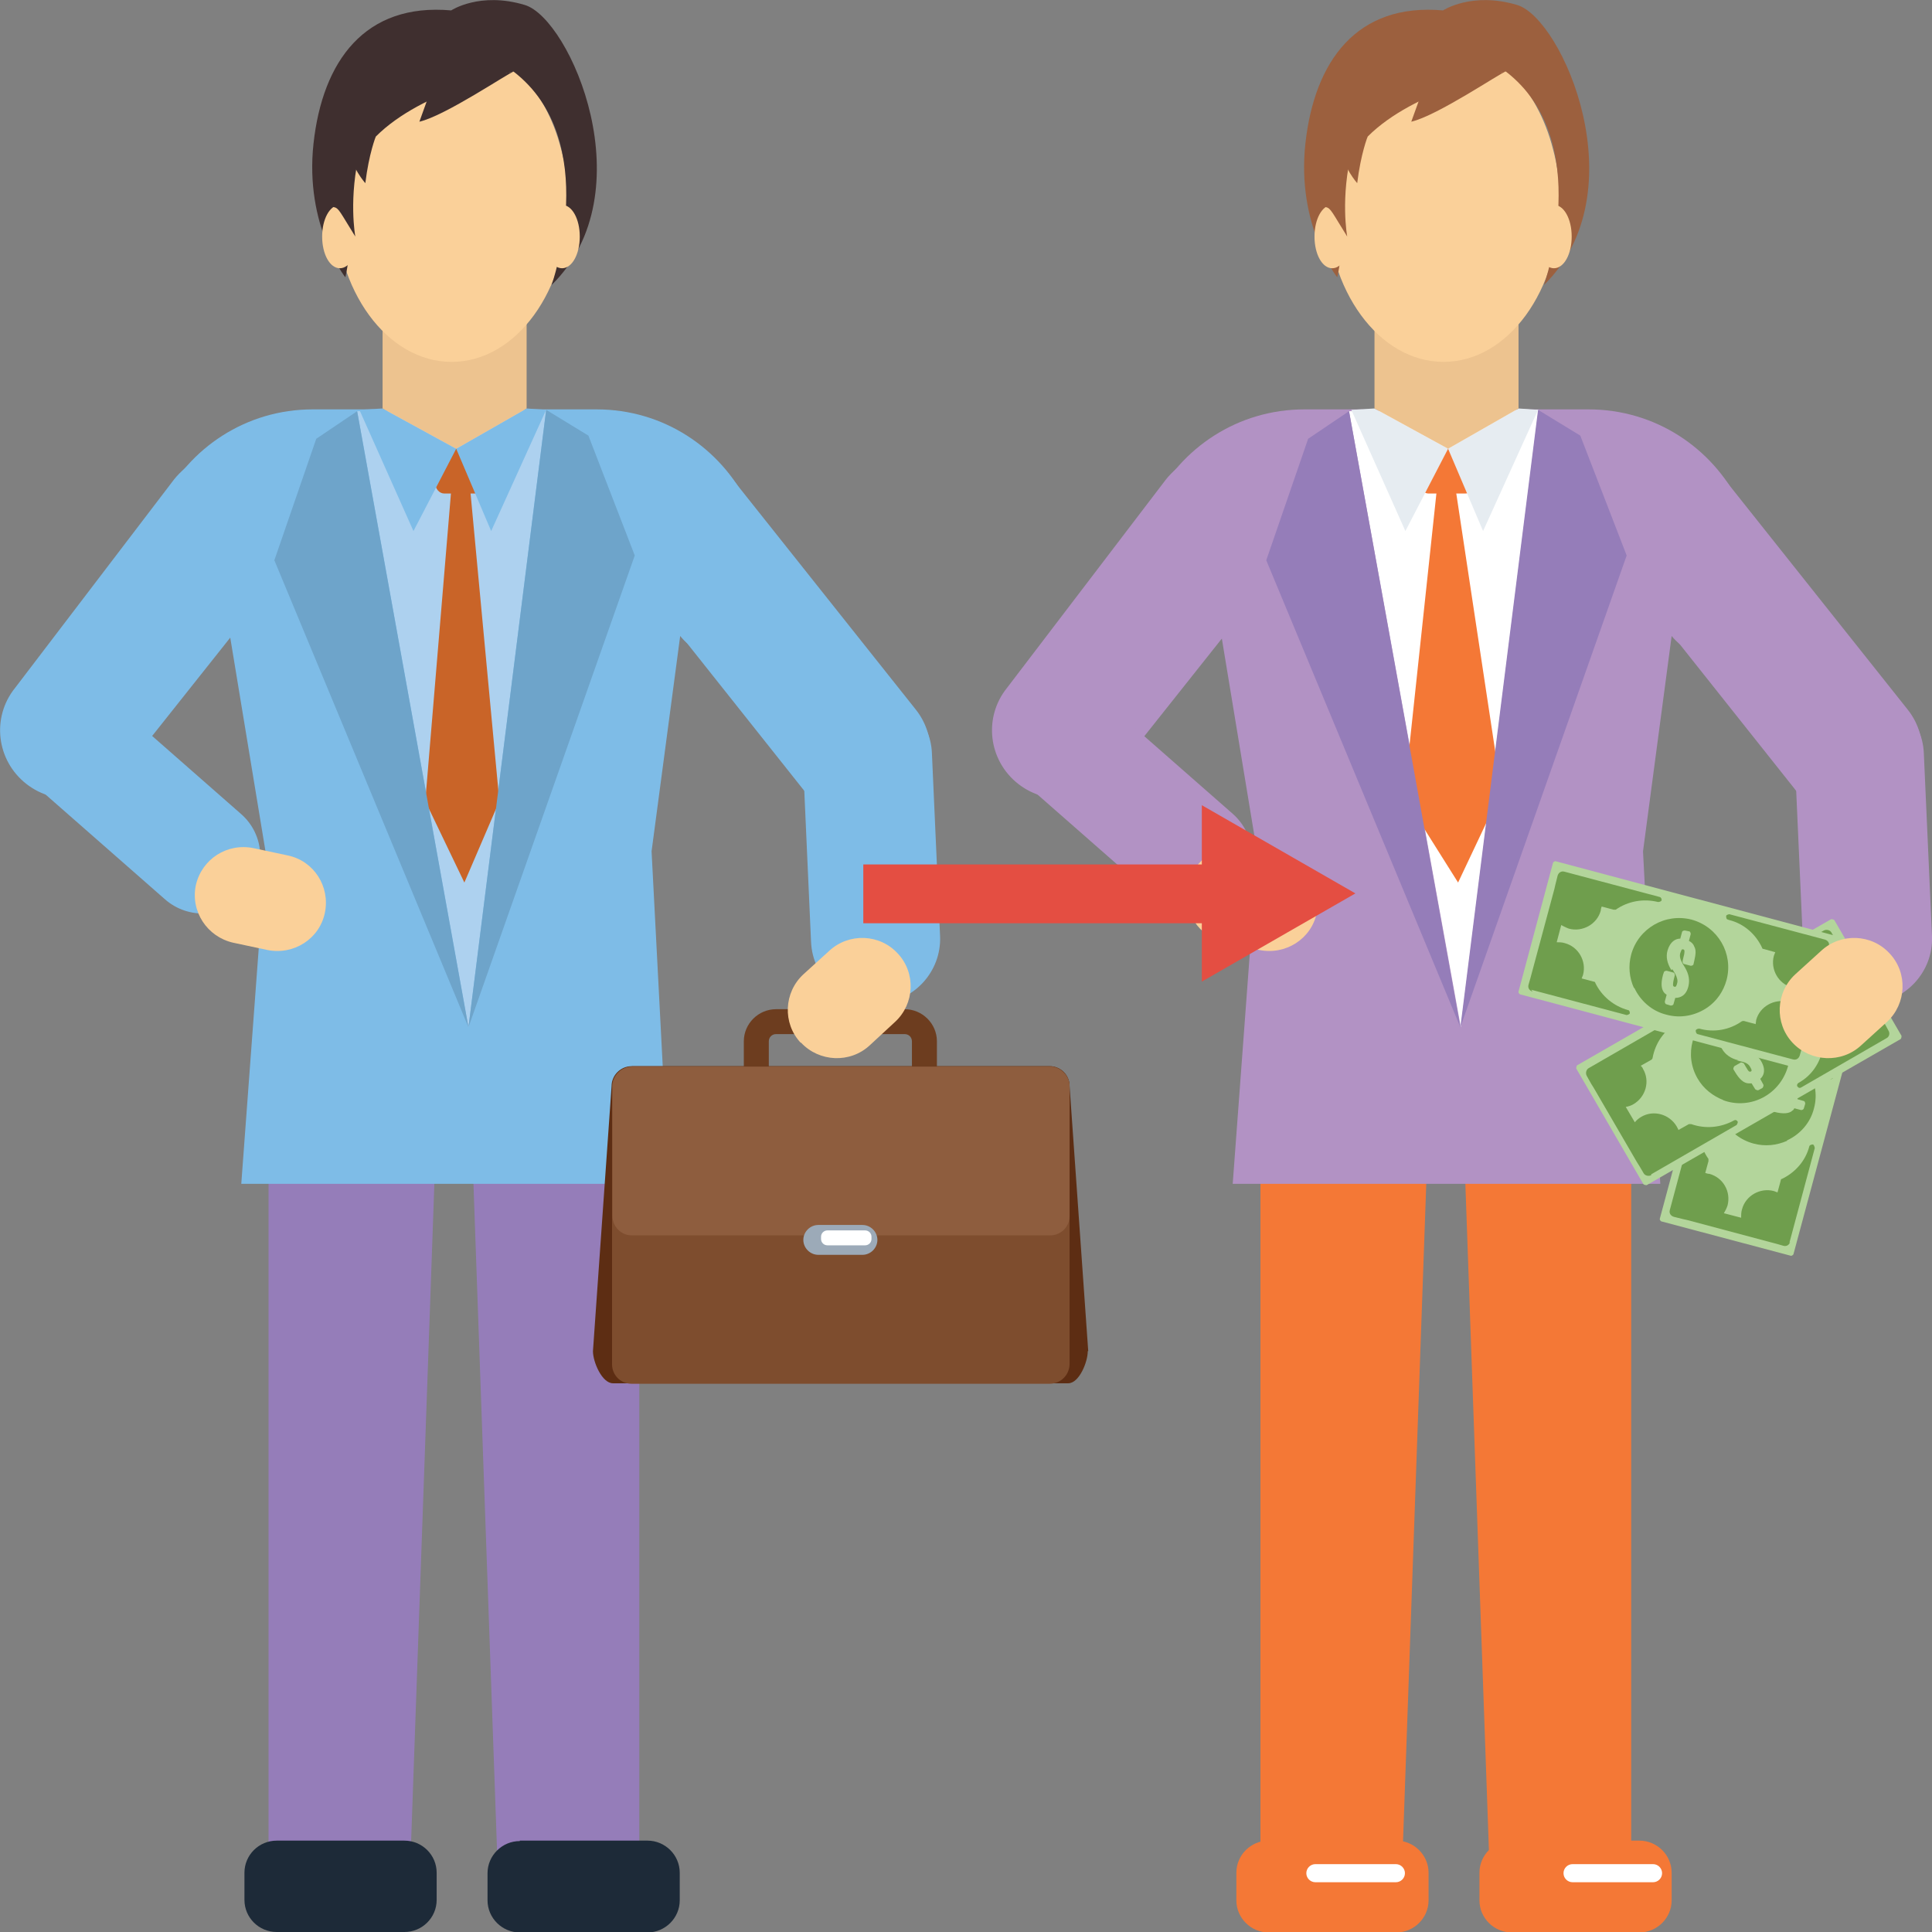 <svg width="78" height="78" viewBox="0 0 78 78" fill="none" xmlns="http://www.w3.org/2000/svg">
<rect x="0" y="0" width="78" height="78" fill="#808080" stroke="none"/>
<g clip-path="url(#clip0_142_1898)">
<path d="M10.841 35.904V38.26V45.712V76.32H16.528L17.61 45.712H19.041L20.124 76.32H25.81V45.712H25.866V35.904H10.841Z" fill="#957DB9"/>
<path d="M4.953 31.193C3.999 32.398 2.256 32.581 1.064 31.649C-0.147 30.7 -0.349 28.965 0.605 27.778L7.026 19.358C7.98 18.153 11.062 16.601 12.254 17.55C13.465 18.5 13.666 20.235 12.713 21.44L4.953 31.211V31.193Z" fill="#7EBCE7"/>
<path d="M31.717 22.171L30.195 20.326C29.076 18.08 26.783 16.528 24.086 16.528H12.621C9.943 16.528 7.631 18.08 6.531 20.326L5.008 22.171C4.182 23.175 4.329 24.637 5.338 25.458L5.999 25.988C6.989 26.791 8.475 26.664 9.282 25.659L10.731 34.444L9.741 47.794H27.003L26.306 34.37L27.461 25.677C28.269 26.682 29.755 26.81 30.745 26.006L31.405 25.477C32.396 24.655 32.543 23.194 31.736 22.189" fill="#7EBCE7"/>
<path d="M9.723 32.855C10.695 33.695 10.768 35.156 9.924 36.105C9.08 37.055 7.613 37.146 6.659 36.306L1.706 31.96C0.752 31.12 0.66 29.659 1.504 28.709C2.348 27.759 3.816 27.668 4.77 28.508L9.723 32.855Z" fill="#7EBCE7"/>
<path d="M32.616 32.051C33.57 33.256 35.313 33.439 36.505 32.508C37.716 31.558 37.918 29.823 36.964 28.636L29.443 19.176C28.489 17.97 26.508 17.477 25.297 18.427C24.086 19.377 23.884 21.112 24.838 22.317L32.598 32.087L32.616 32.051Z" fill="#7EBCE7"/>
<path d="M32.745 38.023C32.8 39.466 34.029 40.561 35.46 40.507C36.89 40.452 38.009 39.228 37.954 37.804L37.624 30.407C37.569 28.983 36.34 27.869 34.909 27.924C33.46 27.997 32.341 29.202 32.414 30.645L32.745 38.041V38.023Z" fill="#7EBCE7"/>
<path d="M7.906 35.74C8.145 34.681 9.172 34.023 10.236 34.242L11.612 34.535C12.676 34.754 13.336 35.795 13.116 36.854C12.896 37.913 11.85 38.571 10.787 38.352L9.411 38.059C8.365 37.822 7.686 36.799 7.906 35.74Z" fill="#FAD099"/>
<path d="M16.326 74.311H11.172C10.452 74.311 9.869 74.892 9.869 75.608V76.704C9.869 77.42 10.452 78 11.172 78H16.326C17.046 78 17.629 77.42 17.629 76.704V75.608C17.629 74.892 17.046 74.311 16.326 74.311Z" fill="#1D2A38"/>
<path d="M20.986 74.311H26.141C26.856 74.311 27.443 74.895 27.443 75.608V76.722C27.443 77.434 26.856 78.018 26.141 78.018H20.986C20.27 78.018 19.683 77.434 19.683 76.722V75.626C19.683 74.914 20.27 74.329 20.986 74.329V74.311Z" fill="#1D2A38"/>
<path d="M14.419 16.601L18.913 41.474L22.05 16.546L14.419 16.601Z" fill="#ADD1EF"/>
<path d="M19.794 19.505C19.794 19.742 19.628 19.925 19.427 19.925H17.941C17.739 19.925 17.574 19.742 17.574 19.505V18.537C17.574 18.299 17.739 18.117 17.941 18.117H19.427C19.628 18.117 19.794 18.299 19.794 18.537V19.505Z" fill="#C96428"/>
<path d="M18.418 18.117L16.693 21.44L14.51 16.546L15.446 16.491L18.418 18.117Z" fill="#7EBCE7"/>
<path d="M18.418 18.117L19.83 21.44L22.05 16.546L21.261 16.491L18.418 18.117Z" fill="#7EBCE7"/>
<path d="M18.216 19.797L17.17 32.343L18.748 35.631L20.16 32.343L18.986 19.797H18.216Z" fill="#C96428"/>
<path d="M11.062 22.628H11.08L18.913 41.475L14.419 16.601L12.768 17.715L11.08 22.609L11.062 22.628Z" fill="#6EA4CA"/>
<path d="M25.645 22.427H25.627L18.913 41.474L22.05 16.546L23.756 17.587L25.627 22.427H25.645Z" fill="#6EA4CA"/>
<path d="M21.261 16.491V12.711C21.261 12.473 21.169 12.254 21.023 12.072C20.839 11.871 20.582 11.743 20.289 11.743H16.418C16.143 11.743 15.905 11.852 15.721 12.035C15.556 12.218 15.446 12.437 15.446 12.711V16.491L18.418 18.117L21.261 16.491Z" fill="#EDC38F"/>
<path d="M13.52 8.164C13.52 11.725 15.629 14.61 18.234 14.61C20.839 14.61 22.93 11.725 22.93 8.164C22.93 7.415 22.839 6.703 22.655 6.027C22.013 3.507 20.27 1.717 18.234 1.717C16.198 1.717 14.437 3.507 13.795 6.027C13.611 6.703 13.52 7.415 13.52 8.164Z" fill="#FAD099"/>
<path d="M20.747 2.886C20.747 2.886 17.06 3.616 15.171 5.515C13.281 7.433 14.474 8.949 13.942 11.195C13.942 11.195 12.291 9.113 12.658 5.789C13.024 2.466 14.73 0.11 18.216 0.42C18.216 0.42 19.372 -0.347 21.188 0.201C23.022 0.749 26.086 7.762 22.27 11.506C22.27 11.506 24.343 5.662 20.729 2.886" fill="#3F2F2F"/>
<path d="M14.437 9.551C14.437 10.264 14.125 10.83 13.722 10.83C13.318 10.83 13.006 10.264 13.006 9.551C13.006 8.839 13.318 8.273 13.722 8.273C14.125 8.273 14.437 8.839 14.437 9.551Z" fill="#FAD099"/>
<path d="M23.407 9.551C23.407 10.264 23.096 10.83 22.692 10.83C22.288 10.83 21.977 10.264 21.977 9.551C21.977 8.839 22.288 8.273 22.692 8.273C23.096 8.273 23.407 8.839 23.407 9.551Z" fill="#FAD099"/>
<path d="M14.547 6.027C14.584 5.862 14.364 6.246 13.318 8.218C13.318 8.218 13.355 8.346 13.483 8.364C13.685 8.401 13.74 8.584 14.345 9.551C14.345 9.551 14.052 7.981 14.547 6.027Z" fill="#3F2F2F"/>
<path d="M15.171 5.515C15.171 5.515 14.896 6.191 14.749 7.396C14.749 7.396 14.143 6.702 14.198 6.173C14.254 5.643 15.171 5.515 15.171 5.515Z" fill="#3F2F2F"/>
<path d="M20.747 2.885C20.564 2.922 17.977 4.675 16.932 4.913L17.445 3.488L20.747 2.885Z" fill="#3F2F2F"/>
<path d="M43.916 54.551C43.916 54.989 43.568 55.847 43.127 55.847H24.747C24.306 55.847 23.939 54.989 23.939 54.551L24.691 43.849C24.691 43.41 25.058 43.045 25.499 43.045H42.375C42.816 43.045 43.182 43.392 43.182 43.849L43.935 54.551H43.916Z" fill="#5D2D13"/>
<path d="M25.499 43.045H42.375C42.816 43.045 43.182 43.41 43.182 43.849V55.062C43.182 55.5 42.834 55.866 42.375 55.866H25.499C25.058 55.866 24.71 55.519 24.71 55.08V43.867C24.71 43.429 25.077 43.063 25.517 43.063L25.499 43.045Z" fill="#7E4D2E"/>
<path d="M36.523 44.963H31.332C30.617 44.963 30.03 44.378 30.03 43.666V42.041C30.03 41.328 30.617 40.744 31.332 40.744H36.523C37.239 40.744 37.826 41.328 37.826 42.041V43.666C37.826 44.378 37.239 44.963 36.523 44.963ZM31.332 41.749C31.167 41.749 31.039 41.876 31.039 42.041V43.666C31.039 43.831 31.167 43.958 31.332 43.958H36.523C36.689 43.958 36.817 43.831 36.817 43.666V42.041C36.817 41.876 36.689 41.749 36.523 41.749H31.332Z" fill="#6D3D1F"/>
<path d="M25.499 43.063H42.375C42.816 43.063 43.182 43.429 43.182 43.867V49.09C43.182 49.529 42.834 49.876 42.394 49.876H25.517C25.077 49.876 24.728 49.529 24.728 49.09V43.867C24.728 43.429 25.077 43.063 25.535 43.063H25.499Z" fill="#8E5D3E"/>
<path d="M35.423 50.058C35.423 50.387 35.148 50.661 34.818 50.661H33.038C32.708 50.661 32.433 50.387 32.433 50.058C32.433 49.729 32.708 49.455 33.038 49.455H34.818C35.148 49.455 35.423 49.729 35.423 50.058Z" fill="#9CAAB8"/>
<path d="M34.928 49.675H33.405C33.263 49.675 33.148 49.789 33.148 49.93V50.022C33.148 50.163 33.263 50.277 33.405 50.277H34.928C35.069 50.277 35.184 50.163 35.184 50.022V49.93C35.184 49.789 35.069 49.675 34.928 49.675Z" fill="white"/>
<path d="M32.323 42.096C31.589 41.31 31.644 40.068 32.433 39.338L33.478 38.388C34.267 37.658 35.515 37.694 36.248 38.498C36.982 39.283 36.927 40.525 36.138 41.255L35.111 42.205C34.322 42.936 33.075 42.881 32.341 42.096" fill="#FAD099"/>
<path d="M65.911 35.904H50.887V38.26V45.712V76.32H56.574L57.656 45.712H59.087L60.169 76.32H65.856V45.712H65.911V35.904Z" fill="#F47836"/>
<path d="M44.999 31.193C44.045 32.398 42.302 32.581 41.11 31.649C39.899 30.7 39.697 28.965 40.651 27.778L47.072 19.358C48.025 18.153 51.107 16.601 52.318 17.55C53.529 18.5 53.73 20.235 52.777 21.44L45.017 31.211L44.999 31.193Z" fill="#B292C4"/>
<path d="M71.763 22.171L70.24 20.326C69.121 18.08 66.828 16.528 64.132 16.528H52.666C49.97 16.528 47.677 18.08 46.558 20.326L45.035 22.171C44.21 23.175 44.356 24.637 45.365 25.458L46.026 25.988C47.016 26.791 48.502 26.664 49.309 25.659L50.759 34.444L49.768 47.794H67.03L66.333 34.37L67.489 25.677C68.314 26.682 69.782 26.81 70.772 26.006L71.433 25.477C72.423 24.655 72.57 23.194 71.763 22.189" fill="#B292C4"/>
<path d="M49.768 32.855C50.722 33.695 50.814 35.156 49.97 36.105C49.126 37.055 47.658 37.146 46.705 36.306L41.752 31.96C40.798 31.12 40.706 29.659 41.55 28.709C42.394 27.759 43.861 27.668 44.815 28.508L49.768 32.855Z" fill="#B292C4"/>
<path d="M72.662 32.051C73.616 33.256 75.358 33.439 76.551 32.508C77.761 31.558 77.963 29.823 77.009 28.636L69.488 19.176C68.534 17.97 66.553 17.477 65.342 18.427C64.15 19.377 63.93 21.112 64.884 22.317L72.643 32.087L72.662 32.051Z" fill="#B292C4"/>
<path d="M72.79 38.023C72.845 39.466 74.074 40.561 75.505 40.507C76.936 40.452 78.055 39.228 78 37.804L77.67 30.407C77.615 28.983 76.386 27.869 74.955 27.924C73.506 27.997 72.405 29.202 72.46 30.645L72.79 38.041V38.023Z" fill="#B292C4"/>
<path d="M47.952 35.74C48.191 34.681 49.218 34.023 50.282 34.242L51.658 34.535C52.722 34.754 53.382 35.795 53.162 36.854C52.942 37.913 51.896 38.571 50.832 38.352L49.456 38.059C48.392 37.822 47.732 36.799 47.952 35.74Z" fill="#FAD099"/>
<path d="M51.217 74.311H56.372C57.087 74.311 57.675 74.895 57.675 75.608V76.722C57.675 77.434 57.087 78.018 56.372 78.018H51.217C50.502 78.018 49.915 77.434 49.915 76.722V75.608C49.915 74.895 50.502 74.311 51.217 74.311Z" fill="#F47836"/>
<path d="M61.032 74.311H66.186C66.902 74.311 67.489 74.895 67.489 75.608V76.722C67.489 77.434 66.902 78.018 66.186 78.018H61.032C60.316 78.018 59.729 77.434 59.729 76.722V75.608C59.729 74.895 60.316 74.311 61.032 74.311Z" fill="#F47836"/>
<path d="M54.464 16.601L58.977 41.474L62.114 16.546L54.464 16.601Z" fill="white"/>
<path d="M59.527 19.505C59.527 19.742 59.362 19.925 59.16 19.925H57.675C57.473 19.925 57.308 19.742 57.308 19.505V18.537C57.308 18.299 57.473 18.117 57.675 18.117H59.16C59.362 18.117 59.527 18.299 59.527 18.537V19.505Z" fill="#F47836"/>
<path d="M58.463 18.117L56.739 21.44L54.556 16.546L55.492 16.491L58.463 18.117Z" fill="#E6ECF1"/>
<path d="M58.463 18.117L59.876 21.44L62.096 16.546L61.307 16.491L58.463 18.117Z" fill="#E6ECF1"/>
<path d="M58.005 19.797L56.684 32.161L58.867 35.631L60.61 31.942L58.775 19.797H58.005Z" fill="#F47836"/>
<path d="M51.126 22.628L58.959 41.475L54.464 16.601L52.813 17.715L51.126 22.609V22.628Z" fill="#957DB9"/>
<path d="M65.691 22.427H65.673L58.959 41.474L62.096 16.546L63.801 17.587L65.673 22.427H65.691Z" fill="#957DB9"/>
<path d="M61.307 16.491V12.711C61.307 12.473 61.215 12.254 61.068 12.072C60.885 11.871 60.628 11.743 60.334 11.743H56.464C56.189 11.743 55.95 11.852 55.767 12.035C55.602 12.218 55.492 12.437 55.492 12.711V16.491L58.463 18.117L61.307 16.491Z" fill="#EDC38F"/>
<path d="M53.565 8.164C53.565 11.725 55.675 14.61 58.28 14.61C60.885 14.61 62.976 11.725 62.976 8.164C62.976 7.415 62.884 6.703 62.701 6.027C62.059 3.507 60.316 1.717 58.28 1.717C56.244 1.717 54.483 3.507 53.84 6.027C53.657 6.703 53.565 7.415 53.565 8.164Z" fill="#FAD099"/>
<path d="M60.793 2.886C60.793 2.886 57.106 3.616 55.216 5.515C53.327 7.433 54.519 8.949 53.987 11.195C53.987 11.195 52.336 9.113 52.703 5.789C53.07 2.466 54.776 0.11 58.261 0.42C58.261 0.42 59.417 -0.347 61.252 0.201C63.086 0.749 66.15 7.762 62.334 11.506C62.334 11.506 64.407 5.662 60.793 2.886Z" fill="#9C603E"/>
<path d="M54.501 9.551C54.501 10.264 54.189 10.83 53.785 10.83C53.382 10.83 53.07 10.264 53.07 9.551C53.07 8.839 53.382 8.273 53.785 8.273C54.189 8.273 54.501 8.839 54.501 9.551Z" fill="#FAD099"/>
<path d="M63.453 9.551C63.453 10.264 63.141 10.83 62.737 10.83C62.334 10.83 62.022 10.264 62.022 9.551C62.022 8.839 62.334 8.273 62.737 8.273C63.141 8.273 63.453 8.839 63.453 9.551Z" fill="#FAD099"/>
<path d="M54.593 6.027C54.629 5.862 54.409 6.246 53.364 8.218C53.364 8.218 53.4 8.346 53.529 8.364C53.73 8.401 53.785 8.584 54.391 9.551C54.391 9.551 54.097 7.981 54.593 6.027Z" fill="#9C603E"/>
<path d="M55.216 5.515C55.216 5.515 54.941 6.191 54.794 7.396C54.794 7.396 54.189 6.702 54.244 6.173C54.299 5.643 55.216 5.515 55.216 5.515Z" fill="#9C603E"/>
<path d="M60.793 2.885C60.61 2.922 58.023 4.675 56.977 4.913L57.491 3.488L60.775 2.885H60.793Z" fill="#9C603E"/>
<path d="M67.103 75.626C67.103 75.827 66.938 75.991 66.737 75.991H63.49C63.288 75.991 63.123 75.827 63.123 75.626C63.123 75.425 63.288 75.26 63.49 75.26H66.737C66.938 75.26 67.103 75.425 67.103 75.626Z" fill="white"/>
<path d="M56.721 75.626C56.721 75.827 56.556 75.991 56.354 75.991H53.107C52.905 75.991 52.74 75.827 52.74 75.626C52.74 75.425 52.905 75.26 53.107 75.26H56.354C56.556 75.26 56.721 75.425 56.721 75.626Z" fill="white"/>
<path d="M72.295 50.697L67.067 49.309C67.067 49.309 66.993 49.255 67.012 49.2L70.075 37.804C70.075 37.804 70.13 37.731 70.185 37.749L75.413 39.137C75.413 39.137 75.487 39.192 75.469 39.247L72.405 50.642C72.405 50.642 72.35 50.715 72.295 50.697Z" fill="#B3D59B"/>
<path d="M72.148 46.04C72.662 45.803 73.084 45.346 73.231 44.762C73.396 44.178 73.267 43.575 72.937 43.1C72.68 42.735 72.295 42.443 71.818 42.333C70.754 42.059 69.653 42.68 69.378 43.739C69.103 44.798 69.727 45.876 70.791 46.168C71.268 46.296 71.726 46.241 72.148 46.059" fill="#6F9E4D"/>
<path d="M71.414 44.506L71.598 44.397C71.745 44.305 71.873 44.287 71.983 44.324C72.075 44.342 72.093 44.378 72.112 44.378C72.112 44.378 72.112 44.397 72.112 44.452C72.112 44.452 72.112 44.488 72.056 44.488C72.02 44.488 71.946 44.488 71.8 44.452L71.653 44.415C71.653 44.415 71.561 44.415 71.543 44.47L71.469 44.744C71.469 44.744 71.469 44.835 71.524 44.853L71.635 44.89C71.983 44.981 72.24 44.963 72.368 44.835C72.405 44.817 72.423 44.78 72.442 44.744L72.717 44.817C72.717 44.817 72.808 44.817 72.827 44.744L72.882 44.561C72.882 44.561 72.882 44.47 72.827 44.452L72.57 44.378C72.57 44.178 72.497 43.958 72.093 43.849C71.855 43.794 71.616 43.831 71.359 43.977C71.359 43.977 71.323 43.995 71.268 44.032C71.213 44.068 71.194 44.086 71.176 44.086C71.011 44.178 70.882 44.214 70.754 44.178C70.644 44.141 70.607 44.123 70.607 44.105C70.607 44.105 70.607 44.086 70.607 44.05C70.607 43.995 70.736 43.995 70.919 44.05L71.084 44.086C71.084 44.086 71.176 44.086 71.194 44.032L71.268 43.758C71.268 43.758 71.268 43.666 71.213 43.648L71.047 43.611C70.809 43.557 70.626 43.538 70.497 43.611C70.387 43.666 70.314 43.739 70.259 43.831L69.984 43.758C69.984 43.758 69.892 43.758 69.874 43.812L69.818 43.995C69.818 43.995 69.837 44.086 69.874 44.105L70.149 44.178C70.149 44.36 70.259 44.579 70.626 44.689C70.882 44.762 71.139 44.707 71.414 44.543" fill="#B3D59B"/>
<path d="M69.397 42.242C69.543 41.657 69.965 41.182 70.516 40.927C70.552 40.927 70.571 40.89 70.571 40.854L70.699 40.379C70.699 40.379 70.791 40.415 70.846 40.434C71.396 40.58 71.983 40.251 72.13 39.703C72.166 39.593 72.166 39.484 72.166 39.374L72.864 39.557C72.809 39.648 72.754 39.758 72.717 39.867C72.57 40.434 72.9 41 73.451 41.146C73.506 41.146 73.561 41.164 73.616 41.164L73.487 41.639C73.487 41.639 73.487 41.712 73.487 41.73C73.836 42.223 73.946 42.844 73.799 43.429C73.799 43.483 73.817 43.556 73.873 43.575C73.928 43.575 74.001 43.556 74.001 43.502L75.028 39.666C75.065 39.539 74.992 39.429 74.863 39.393L74.606 39.319L74.331 39.246L70.974 38.352L70.809 38.315L70.442 38.224C70.314 38.187 70.204 38.26 70.167 38.388L69.14 42.223C69.14 42.223 69.158 42.351 69.213 42.351C69.268 42.351 69.341 42.333 69.341 42.278" fill="#6F9E4D"/>
<path d="M72.24 50.186L73.267 46.351C73.267 46.351 73.249 46.223 73.194 46.205C73.139 46.205 73.065 46.223 73.047 46.278C72.9 46.862 72.478 47.337 71.946 47.593C71.91 47.593 71.891 47.629 71.891 47.666L71.763 48.141C71.763 48.141 71.671 48.104 71.616 48.086C71.066 47.94 70.479 48.268 70.332 48.816C70.295 48.926 70.295 49.035 70.295 49.163L69.598 48.981C69.653 48.889 69.708 48.78 69.745 48.67C69.892 48.104 69.562 47.538 69.011 47.392C68.956 47.392 68.901 47.373 68.846 47.355L68.975 46.88C68.975 46.88 68.975 46.807 68.975 46.789C68.626 46.296 68.516 45.675 68.663 45.091C68.663 45.036 68.644 44.963 68.589 44.945C68.534 44.945 68.461 44.963 68.443 45.018L67.415 48.853C67.379 48.981 67.452 49.09 67.58 49.127L67.947 49.218L68.112 49.255L71.469 50.149L71.745 50.222L72.001 50.296C72.13 50.332 72.24 50.259 72.277 50.131" fill="#6F9E4D"/>
<path d="M66.351 47.812L63.636 43.137C63.636 43.137 63.636 43.045 63.673 43.009L73.928 37.11C73.928 37.11 74.019 37.11 74.056 37.146L76.771 41.822C76.771 41.822 76.771 41.913 76.734 41.95L66.48 47.848C66.48 47.848 66.388 47.848 66.351 47.812Z" fill="#B3D59B"/>
<path d="M69.562 44.415C70.094 44.616 70.717 44.579 71.249 44.269C71.781 43.958 72.112 43.447 72.222 42.899C72.295 42.461 72.222 41.986 71.983 41.566C71.433 40.616 70.204 40.288 69.268 40.836C68.314 41.383 67.984 42.589 68.534 43.538C68.773 43.958 69.158 44.251 69.58 44.415" fill="#6F9E4D"/>
<path d="M70.112 42.808L70.332 42.863C70.497 42.899 70.607 42.972 70.662 43.082C70.717 43.173 70.717 43.21 70.717 43.21C70.717 43.21 70.717 43.246 70.681 43.264C70.681 43.264 70.662 43.264 70.626 43.264C70.589 43.246 70.552 43.191 70.479 43.063L70.406 42.936C70.406 42.936 70.332 42.881 70.277 42.899L70.02 43.045C70.02 43.045 69.965 43.118 69.984 43.173L70.039 43.264C70.222 43.575 70.406 43.739 70.607 43.739C70.644 43.739 70.681 43.739 70.717 43.739L70.864 43.977C70.864 43.977 70.938 44.032 70.993 44.013L71.158 43.922C71.158 43.922 71.213 43.849 71.194 43.794L71.066 43.557C71.213 43.429 71.304 43.191 71.103 42.844C70.974 42.625 70.772 42.497 70.497 42.424C70.497 42.424 70.442 42.424 70.387 42.406C70.314 42.406 70.295 42.388 70.295 42.388C70.112 42.351 70.002 42.26 69.928 42.15C69.874 42.041 69.874 42.004 69.874 41.986C69.874 41.986 69.874 41.968 69.91 41.931C69.947 41.913 70.039 41.986 70.13 42.132L70.222 42.278C70.222 42.278 70.295 42.333 70.35 42.315L70.607 42.169C70.607 42.169 70.662 42.096 70.644 42.041L70.552 41.895C70.424 41.676 70.314 41.548 70.185 41.493C70.075 41.456 69.965 41.438 69.855 41.475L69.708 41.237C69.708 41.237 69.635 41.182 69.58 41.201L69.415 41.292C69.415 41.292 69.36 41.365 69.378 41.42L69.525 41.657C69.397 41.785 69.305 42.004 69.525 42.351C69.653 42.571 69.874 42.735 70.185 42.808" fill="#B3D59B"/>
<path d="M70.314 39.794C70.846 39.484 71.469 39.447 72.038 39.648C72.075 39.648 72.093 39.648 72.13 39.648L72.552 39.411C72.552 39.411 72.588 39.502 72.625 39.557C72.919 40.05 73.561 40.233 74.056 39.941C74.148 39.886 74.239 39.813 74.313 39.721L74.68 40.342C74.57 40.361 74.46 40.397 74.368 40.452C73.873 40.744 73.689 41.383 73.983 41.876C74.001 41.931 74.038 41.968 74.074 42.004L73.652 42.242C73.652 42.242 73.597 42.297 73.597 42.315C73.487 42.917 73.139 43.429 72.607 43.721C72.552 43.758 72.533 43.831 72.57 43.867C72.607 43.922 72.662 43.94 72.717 43.904L76.166 41.913C76.276 41.858 76.312 41.712 76.239 41.602L76.111 41.365L75.964 41.128L74.221 38.133L74.129 37.986L73.946 37.658C73.891 37.548 73.744 37.512 73.634 37.566L70.185 39.557C70.185 39.557 70.112 39.667 70.149 39.703C70.167 39.758 70.24 39.776 70.295 39.74" fill="#6F9E4D"/>
<path d="M66.663 47.41L70.112 45.419C70.112 45.419 70.185 45.31 70.149 45.273C70.112 45.218 70.057 45.2 70.002 45.237C69.47 45.529 68.846 45.584 68.278 45.383C68.241 45.383 68.204 45.383 68.186 45.383L67.764 45.62C67.764 45.62 67.727 45.529 67.691 45.474C67.397 44.981 66.755 44.798 66.26 45.091C66.168 45.145 66.076 45.218 66.003 45.31L65.636 44.689C65.746 44.671 65.856 44.634 65.948 44.579C66.443 44.287 66.626 43.648 66.333 43.155C66.315 43.1 66.278 43.063 66.241 43.027L66.663 42.79C66.663 42.79 66.718 42.753 66.718 42.717C66.828 42.114 67.177 41.602 67.709 41.31C67.764 41.274 67.782 41.219 67.746 41.164C67.709 41.109 67.654 41.091 67.599 41.128L64.15 43.118C64.04 43.173 64.003 43.319 64.058 43.429L64.242 43.758L64.334 43.904L66.076 46.899L66.223 47.136L66.351 47.355C66.406 47.465 66.553 47.501 66.663 47.447" fill="#6F9E4D"/>
<path d="M61.307 40.032L62.701 34.827C62.701 34.827 62.756 34.754 62.811 34.772L74.258 37.822C74.258 37.822 74.331 37.877 74.313 37.932L72.919 43.136C72.919 43.136 72.864 43.21 72.808 43.191L61.362 40.142C61.362 40.142 61.288 40.087 61.307 40.032Z" fill="#B3D59B"/>
<path d="M65.984 39.886C66.223 40.397 66.681 40.817 67.269 40.963C67.856 41.128 68.461 41 68.938 40.671C69.305 40.415 69.58 40.032 69.708 39.557C69.984 38.498 69.36 37.42 68.296 37.128C67.232 36.854 66.15 37.475 65.856 38.534C65.728 39.009 65.783 39.484 65.966 39.886" fill="#6F9E4D"/>
<path d="M67.525 39.137L67.635 39.32C67.709 39.466 67.746 39.594 67.709 39.703C67.691 39.794 67.654 39.831 67.654 39.831C67.654 39.831 67.635 39.849 67.58 39.831C67.58 39.831 67.562 39.831 67.544 39.776C67.544 39.74 67.544 39.667 67.58 39.52L67.617 39.374C67.617 39.374 67.617 39.283 67.562 39.265L67.287 39.192C67.287 39.192 67.195 39.192 67.177 39.247L67.14 39.356C67.048 39.703 67.067 39.941 67.195 40.087C67.213 40.105 67.25 40.141 67.287 40.16L67.213 40.434C67.213 40.434 67.213 40.525 67.269 40.543L67.452 40.598C67.452 40.598 67.544 40.598 67.562 40.543L67.635 40.288C67.837 40.288 68.076 40.196 68.167 39.813C68.222 39.575 68.186 39.338 68.039 39.082C68.039 39.082 68.021 39.046 67.984 38.991C67.947 38.936 67.929 38.9 67.929 38.9C67.837 38.735 67.8 38.607 67.837 38.48C67.874 38.37 67.892 38.333 67.911 38.333C67.911 38.333 67.911 38.315 67.966 38.333C68.021 38.333 68.021 38.461 67.966 38.644L67.929 38.808C67.929 38.808 67.929 38.9 67.984 38.918L68.259 38.991C68.259 38.991 68.351 38.991 68.369 38.936L68.406 38.772C68.461 38.534 68.479 38.352 68.406 38.224C68.369 38.114 68.296 38.041 68.186 37.986L68.259 37.712C68.259 37.712 68.259 37.621 68.204 37.603L68.021 37.566C68.021 37.566 67.929 37.566 67.911 37.621L67.837 37.895C67.654 37.895 67.434 38.005 67.324 38.37C67.25 38.626 67.305 38.881 67.47 39.155" fill="#B3D59B"/>
<path d="M69.818 37.146C70.405 37.292 70.882 37.712 71.139 38.26C71.139 38.297 71.176 38.315 71.213 38.315L71.671 38.443C71.671 38.443 71.635 38.534 71.616 38.589C71.469 39.137 71.8 39.721 72.35 39.867C72.46 39.904 72.57 39.904 72.68 39.904L72.497 40.598C72.497 40.598 72.295 40.488 72.185 40.452C71.635 40.306 71.047 40.635 70.901 41.182C70.901 41.237 70.882 41.292 70.882 41.347L70.405 41.219C70.405 41.219 70.332 41.219 70.314 41.237C69.818 41.584 69.195 41.694 68.608 41.529C68.553 41.529 68.479 41.548 68.461 41.602C68.461 41.657 68.479 41.73 68.534 41.749L72.387 42.771C72.515 42.808 72.625 42.735 72.662 42.607L72.735 42.351L72.808 42.077L73.707 38.735L73.744 38.571L73.836 38.206C73.873 38.078 73.799 37.968 73.671 37.932L69.818 36.909C69.818 36.909 69.69 36.927 69.69 36.982C69.69 37.037 69.69 37.11 69.763 37.128" fill="#6F9E4D"/>
<path d="M61.82 39.959L65.673 40.981C65.673 40.981 65.783 40.963 65.801 40.908C65.801 40.854 65.783 40.781 65.728 40.781C65.141 40.616 64.664 40.215 64.407 39.685C64.407 39.648 64.37 39.63 64.334 39.63L63.856 39.502C63.856 39.502 63.893 39.411 63.912 39.356C64.058 38.808 63.728 38.224 63.178 38.078C63.068 38.041 62.958 38.041 62.848 38.041L63.031 37.347C63.031 37.347 63.233 37.457 63.343 37.493C63.893 37.639 64.48 37.311 64.627 36.763C64.627 36.708 64.645 36.653 64.664 36.599L65.141 36.726C65.141 36.726 65.196 36.726 65.232 36.726C65.728 36.379 66.351 36.27 66.938 36.416C66.993 36.416 67.067 36.398 67.085 36.343C67.085 36.288 67.067 36.233 67.012 36.215L63.16 35.192C63.031 35.156 62.921 35.229 62.884 35.357L62.793 35.722L62.756 35.886L61.857 39.228L61.784 39.502L61.71 39.758C61.674 39.886 61.747 39.995 61.875 40.032" fill="#6F9E4D"/>
<path d="M72.368 42.096C71.635 41.31 71.69 40.068 72.478 39.338L73.524 38.388C74.313 37.658 75.56 37.694 76.294 38.498C77.028 39.283 76.973 40.525 76.184 41.255L75.138 42.205C74.35 42.936 73.102 42.881 72.368 42.096Z" fill="#FAD099"/>
<path d="M49.566 34.9H34.854V37.274H49.566V34.9Z" fill="#E44E42"/>
<path d="M48.521 39.63L54.721 36.069L48.521 32.508V39.63Z" fill="#E44E42"/>
</g>
<defs>
<clipPath id="clip0_142_1898">
<rect width="78" height="78" fill="white"/>
</clipPath>
</defs>
</svg>
